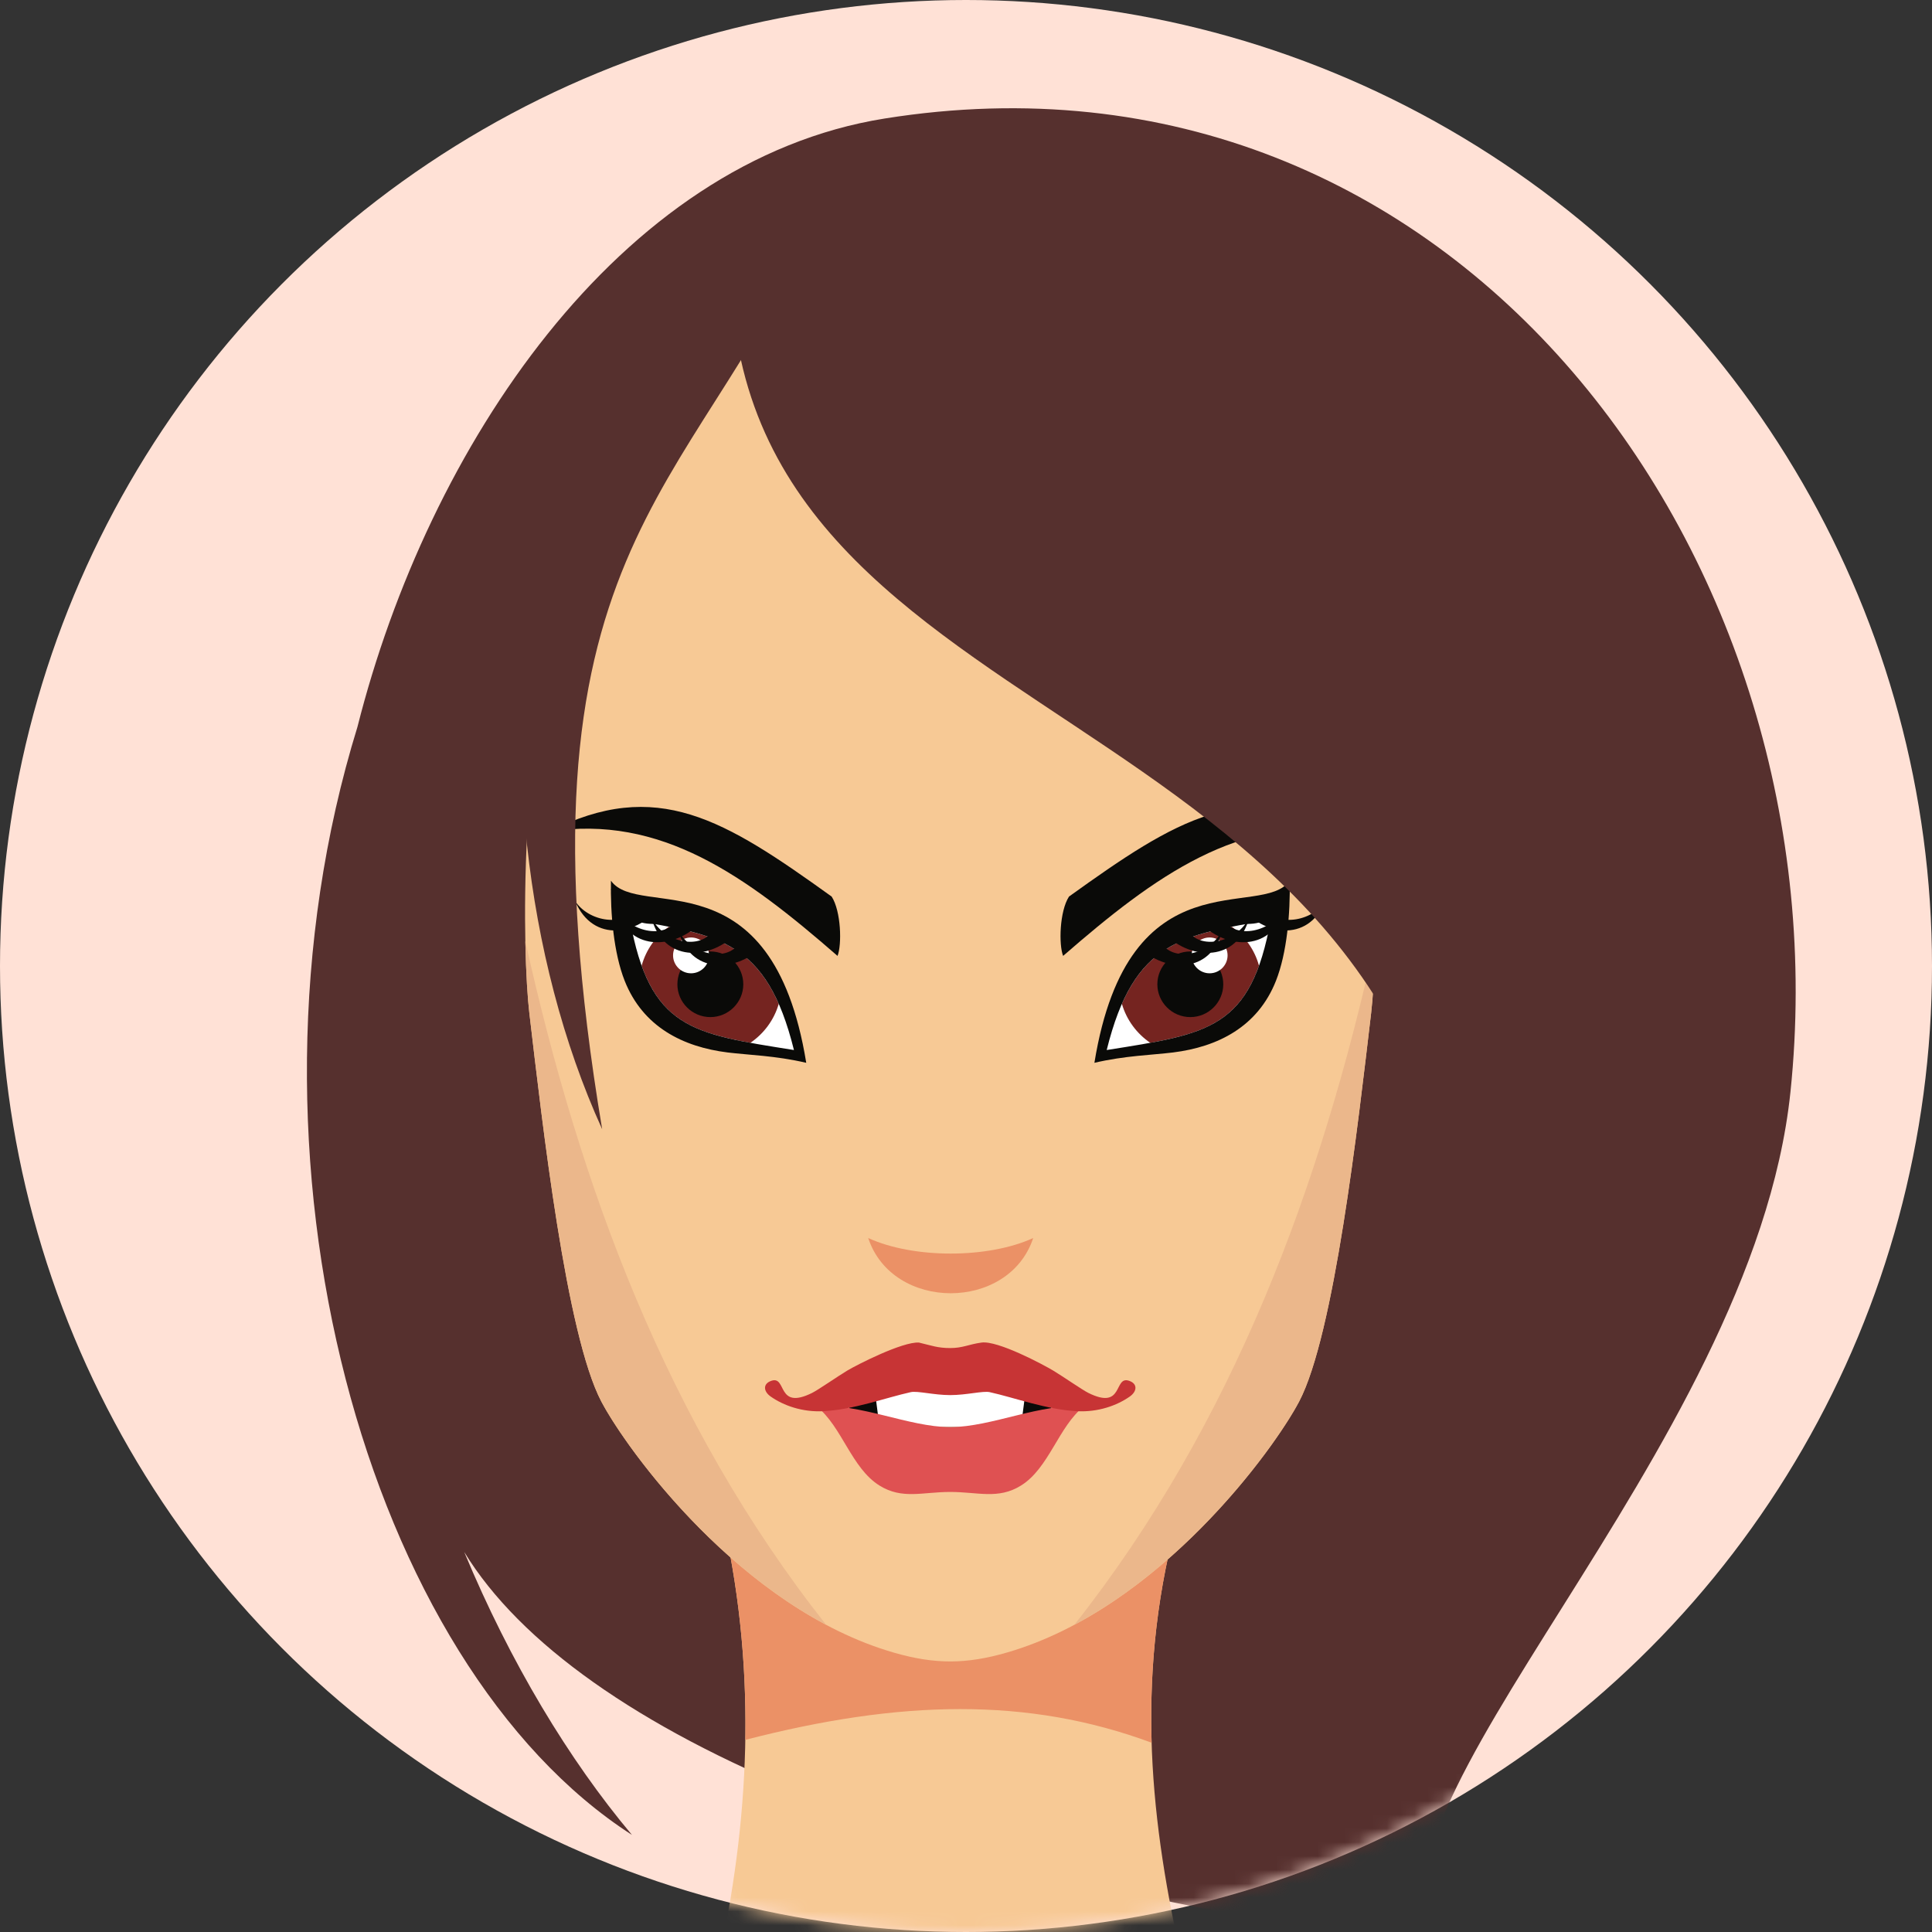 <?xml version="1.0" encoding="UTF-8"?>
<svg width="140px" height="140px" viewBox="0 0 140 140" version="1.1" xmlns="http://www.w3.org/2000/svg" xmlns:xlink="http://www.w3.org/1999/xlink">
    <rect x="0" y="0" width="140" height="140" fill="#333333" stroke="none"/>
    <!-- Generator: Sketch 41.1 (35376) - http://www.bohemiancoding.com/sketch -->
    <title>avatar-10</title>
    <desc>Created with Sketch.</desc>
    <defs>
        <circle id="path-1" cx="70" cy="70" r="70"></circle>
    </defs>
    <g id="Page-1" stroke="none" stroke-width="1" fill="none" fill-rule="evenodd">
        <g id="avatar-10">
            <mask id="mask-2" fill="white">
                <use xlink:href="#path-1"></use>
            </mask>
            <use id="Mask" fill="#FFE1D6" xlink:href="#path-1"></use>
            <g id="Group-12" mask="url(#mask-2)">
                <g transform="translate(22, 7)">
                    <path d="M107.742,72.14 C105.017,98.248 75.017,124.712 82.306,133.954 C46.133,129.632 19.745,118.742 11.638,105.461 C14.983,113.489 19.237,120.54 23.794,125.964 C4.63,113.636 -5.745,76.938 3.902,45.675 C9.02,25.416 22.814,4.675 42.095,1.59 C83.561,-5.043 111.755,33.707 107.742,72.14" id="Fill-931" fill="#56302E"></path>
                    <path d="M30.216,102.394 L63.498,102.394 C60.24,113.878 61.27,124.292 63.498,134.408 C51.787,140.484 40.694,140.551 30.216,134.408 C32.39,124.046 32.838,113.439 30.216,102.394" id="Fill-932" fill="#F7C995"></path>
                    <path d="M30.216,102.394 L63.498,102.394 C61.831,108.27 61.287,113.865 61.451,119.285 C52.477,115.956 43.224,116.182 32.009,119.077 C32.099,113.613 31.562,108.062 30.216,102.394" id="Fill-933" fill="#EB9166"></path>
                    <path d="M50.979,112.745 C62.035,109.531 70.346,97.978 72.137,94.566 C74.689,89.705 76.394,74.574 77.36,66.387 C77.823,62.462 78.342,46.276 74.196,33.352 C71.841,26.009 67.111,11.606 46.858,11.606 C26.604,11.606 21.875,26.009 19.519,33.352 C15.373,46.276 15.892,62.462 16.356,66.387 C17.321,74.574 19.026,89.705 21.578,94.566 C23.374,97.986 31.713,109.579 42.803,112.764 C45.756,113.613 48.029,113.602 50.979,112.745" id="Fill-934" fill="#F7C995"></path>
                    <path d="M55.85,110.741 C64.426,106.186 70.619,97.455 72.137,94.566 C74.689,89.705 76.394,74.574 77.36,66.387 C77.479,65.38 77.601,63.563 77.647,61.203 C73.72,78.88 67.435,96.066 55.85,110.741" id="Fill-935" fill="#EBB78B"></path>
                    <path d="M37.866,110.741 C29.29,106.186 23.095,97.455 21.578,94.566 C19.026,89.705 17.321,74.574 16.356,66.387 C16.236,65.38 16.114,63.563 16.068,61.203 C19.996,78.88 26.279,96.066 37.866,110.741" id="Fill-936" fill="#EBB78B"></path>
                    <path d="M40.915,82.713 C44.194,84.214 49.588,84.214 52.869,82.713 C51.112,88.047 42.672,88.047 40.915,82.713" id="Fill-937" fill="#EB9166"></path>
                    <polyline id="Fill-938" fill="#0A0A08" points="39.294 93.645 54.421 93.645 53.928 96.394 39.787 96.394 39.294 93.645"></polyline>
                    <polyline id="Fill-939" fill="#FFFFFF" points="41.376 93.645 52.339 93.645 51.982 96.394 41.733 96.394 41.376 93.645"></polyline>
                    <path d="M41.733,100.65 C43.378,101.673 44.849,101.112 46.858,101.112 C48.866,101.112 50.336,101.673 51.982,100.65 C54.022,99.383 54.7,96.371 56.543,94.911 C53.364,94.68 49.936,96.387 46.858,96.419 C43.779,96.387 40.352,94.68 37.172,94.911 C39.014,96.371 39.693,99.383 41.733,100.65" id="Fill-940" fill="#DF5152"></path>
                    <path d="M44.588,90.287 C43.396,90.214 40.097,91.897 39.391,92.32 C38.717,92.726 37.277,93.724 36.848,93.936 C34.258,95.222 35.033,92.683 33.906,93.054 C33.269,93.264 33.312,93.821 33.843,94.196 C34.791,94.862 36.153,95.337 37.652,95.262 C39.887,95.149 42.18,94.282 43.995,93.881 C44.48,93.773 45.67,94.094 46.858,94.094 C48.046,94.094 49.235,93.773 49.719,93.881 C51.535,94.282 53.828,95.149 56.063,95.262 C57.561,95.337 58.925,94.862 59.872,94.196 C60.403,93.821 60.447,93.264 59.81,93.054 C58.682,92.683 59.458,95.222 56.867,93.936 C56.438,93.724 54.998,92.726 54.323,92.32 C53.619,91.897 50.31,90.125 49.127,90.287 C48.183,90.416 47.777,90.685 46.858,90.685 C45.938,90.685 45.515,90.506 44.588,90.287" id="Fill-941" fill="#C73435"></path>
                    <path d="M69.976,58.715 C63.042,57.586 59.259,62.8 57.711,69.304 C63.432,68.592 71.428,68.687 69.976,58.715" id="Fill-942" fill="#FFFFFF"></path>
                    <path d="M71.464,57.408 C70.587,59.214 67.836,59.804 66.991,58.258 C66.479,58.429 66.068,58.452 65.433,58.647 C67.292,60.485 70.622,60.635 71.464,57.408" id="Fill-943" fill="#0A0A08"></path>
                    <path d="M74.043,58.313 C72.91,59.973 70.103,60.159 69.493,58.507 C68.962,58.602 68.552,58.564 67.895,58.665 C69.466,60.752 72.737,61.384 74.043,58.313" id="Fill-944" fill="#0A0A08"></path>
                    <path d="M55.464,57.968 C54.776,59.035 54.716,61.454 55.037,62.269 C61.68,56.486 67.834,51.99 75.94,53.267 C68.131,49.292 63.236,52.387 55.464,57.968" id="Fill-945" fill="#0A0A08"></path>
                    <path d="M69.232,62.979 C68.917,61.827 68.208,60.833 67.258,60.154 C63.515,60.886 61.004,61.865 59.297,65.743 C59.634,66.907 60.373,67.9 61.355,68.568 C65.511,67.808 67.847,66.831 69.232,62.979" id="Fill-946" fill="#752420"></path>
                    <path d="M64.254,66.703 C65.569,66.703 66.643,65.634 66.643,64.324 C66.643,63.014 65.569,61.946 64.254,61.946 C62.938,61.946 61.866,63.014 61.866,64.324 C61.866,65.634 62.938,66.703 64.254,66.703" id="Fill-947" fill="#0A0A08"></path>
                    <path d="M65.652,63.529 C66.369,63.529 66.955,62.946 66.955,62.231 C66.955,61.517 66.369,60.933 65.652,60.933 C64.934,60.933 64.35,61.517 64.35,62.231 C64.35,62.946 64.934,63.529 65.652,63.529" id="Fill-948" fill="#FFFFFF"></path>
                    <path d="M63.005,69.265 C66.235,68.863 69.138,67.418 70.461,64.072 C71.257,62.062 71.504,59.198 71.457,56.819 C69.426,59.707 59.781,54.784 57.305,70.015 C59.53,69.494 61.499,69.452 63.005,69.265 Z M70.083,59.646 C63.686,60.769 60.177,61.082 58.196,69.089 C65.606,67.91 68.648,67.587 70.083,59.646 L70.083,59.646 Z" id="Fill-949" fill="#0A0A08"></path>
                    <path d="M71.114,58.736 C70.236,60.544 67.486,61.135 66.641,59.589 C66.13,59.758 65.719,59.781 65.083,59.977 C66.942,61.813 70.272,61.965 71.114,58.736" id="Fill-950" fill="#0A0A08"></path>
                    <path d="M68.517,59.506 C67.639,61.314 64.888,61.904 64.043,60.358 C63.532,60.529 63.121,60.551 62.485,60.747 C64.345,62.584 67.674,62.735 68.517,59.506" id="Fill-951" fill="#0A0A08"></path>
                    <path d="M66.581,60.395 C65.704,62.204 62.954,62.794 62.109,61.247 C61.597,61.418 61.185,61.439 60.551,61.636 C62.409,63.473 65.74,63.624 66.581,60.395" id="Fill-952" fill="#0A0A08"></path>
                    <path d="M23.752,58.715 C30.687,57.586 34.47,62.8 36.017,69.304 C30.297,68.592 22.3,68.687 23.752,58.715" id="Fill-953" fill="#FFFFFF"></path>
                    <path d="M22.265,57.408 C23.142,59.214 25.892,59.804 26.737,58.258 C27.249,58.429 27.66,58.452 28.295,58.647 C26.437,60.485 23.106,60.635 22.265,57.408" id="Fill-954" fill="#0A0A08"></path>
                    <path d="M19.685,58.313 C20.818,59.973 23.625,60.159 24.235,58.507 C24.766,58.602 25.177,58.564 25.833,58.665 C24.262,60.752 20.991,61.384 19.685,58.313" id="Fill-955" fill="#0A0A08"></path>
                    <path d="M38.264,57.968 C38.952,59.035 39.012,61.454 38.691,62.269 C32.048,56.486 25.895,51.99 17.788,53.267 C25.597,49.292 30.492,52.387 38.264,57.968" id="Fill-956" fill="#0A0A08"></path>
                    <path d="M24.496,62.979 C24.811,61.827 25.521,60.833 26.47,60.154 C30.213,60.886 32.725,61.865 34.431,65.743 C34.094,66.907 33.355,67.9 32.373,68.568 C28.217,67.808 25.881,66.831 24.496,62.979" id="Fill-957" fill="#752420"></path>
                    <path d="M29.474,66.703 C28.159,66.703 27.086,65.634 27.086,64.324 C27.086,63.014 28.159,61.946 29.474,61.946 C30.79,61.946 31.862,63.014 31.862,64.324 C31.862,65.634 30.79,66.703 29.474,66.703" id="Fill-958" fill="#0A0A08"></path>
                    <path d="M28.076,63.529 C27.359,63.529 26.773,62.946 26.773,62.231 C26.773,61.517 27.359,60.933 28.076,60.933 C28.794,60.933 29.379,61.517 29.379,62.231 C29.379,62.946 28.794,63.529 28.076,63.529" id="Fill-959" fill="#FFFFFF"></path>
                    <path d="M30.723,69.265 C27.493,68.863 24.591,67.418 23.266,64.072 C22.472,62.062 22.224,59.198 22.272,56.819 C24.302,59.707 33.947,54.784 36.423,70.015 C34.199,69.494 32.23,69.452 30.723,69.265 Z M23.646,59.646 C30.043,60.769 33.552,61.082 35.532,69.089 C28.122,67.91 25.081,67.587 23.646,59.646 L23.646,59.646 Z" id="Fill-960" fill="#0A0A08"></path>
                    <path d="M22.613,58.736 C23.492,60.544 26.242,61.135 27.087,59.589 C27.598,59.758 28.01,59.781 28.645,59.977 C26.786,61.813 23.456,61.965 22.613,58.736" id="Fill-961" fill="#0A0A08"></path>
                    <path d="M25.212,59.506 C26.09,61.314 28.84,61.904 29.685,60.358 C30.196,60.529 30.609,60.551 31.243,60.747 C29.383,62.584 26.054,62.735 25.212,59.506" id="Fill-962" fill="#0A0A08"></path>
                    <path d="M27.147,60.395 C28.024,62.204 30.774,62.794 31.621,61.247 C32.131,61.418 32.543,61.439 33.177,61.636 C31.319,63.473 27.99,63.624 27.147,60.395" id="Fill-963" fill="#0A0A08"></path>
                    <path d="M31.012,10.323 C29.215,47.565 81.359,41.877 84.018,85.915 C95.82,58.863 93.203,43.543 82.866,28.529 C76.336,21.846 69.806,15.162 63.276,8.48 C55.708,6.06 37.349,6.598 31.012,10.323" id="Fill-964" fill="#56302E"></path>
                    <path d="M37.02,9.216 C28.164,29.186 14.578,32.661 21.636,74.832 C10.244,49.792 15.396,10.906 37.02,9.216" id="Fill-965" fill="#56302E"></path>
                </g>
            </g>
        </g>
    </g>
</svg>